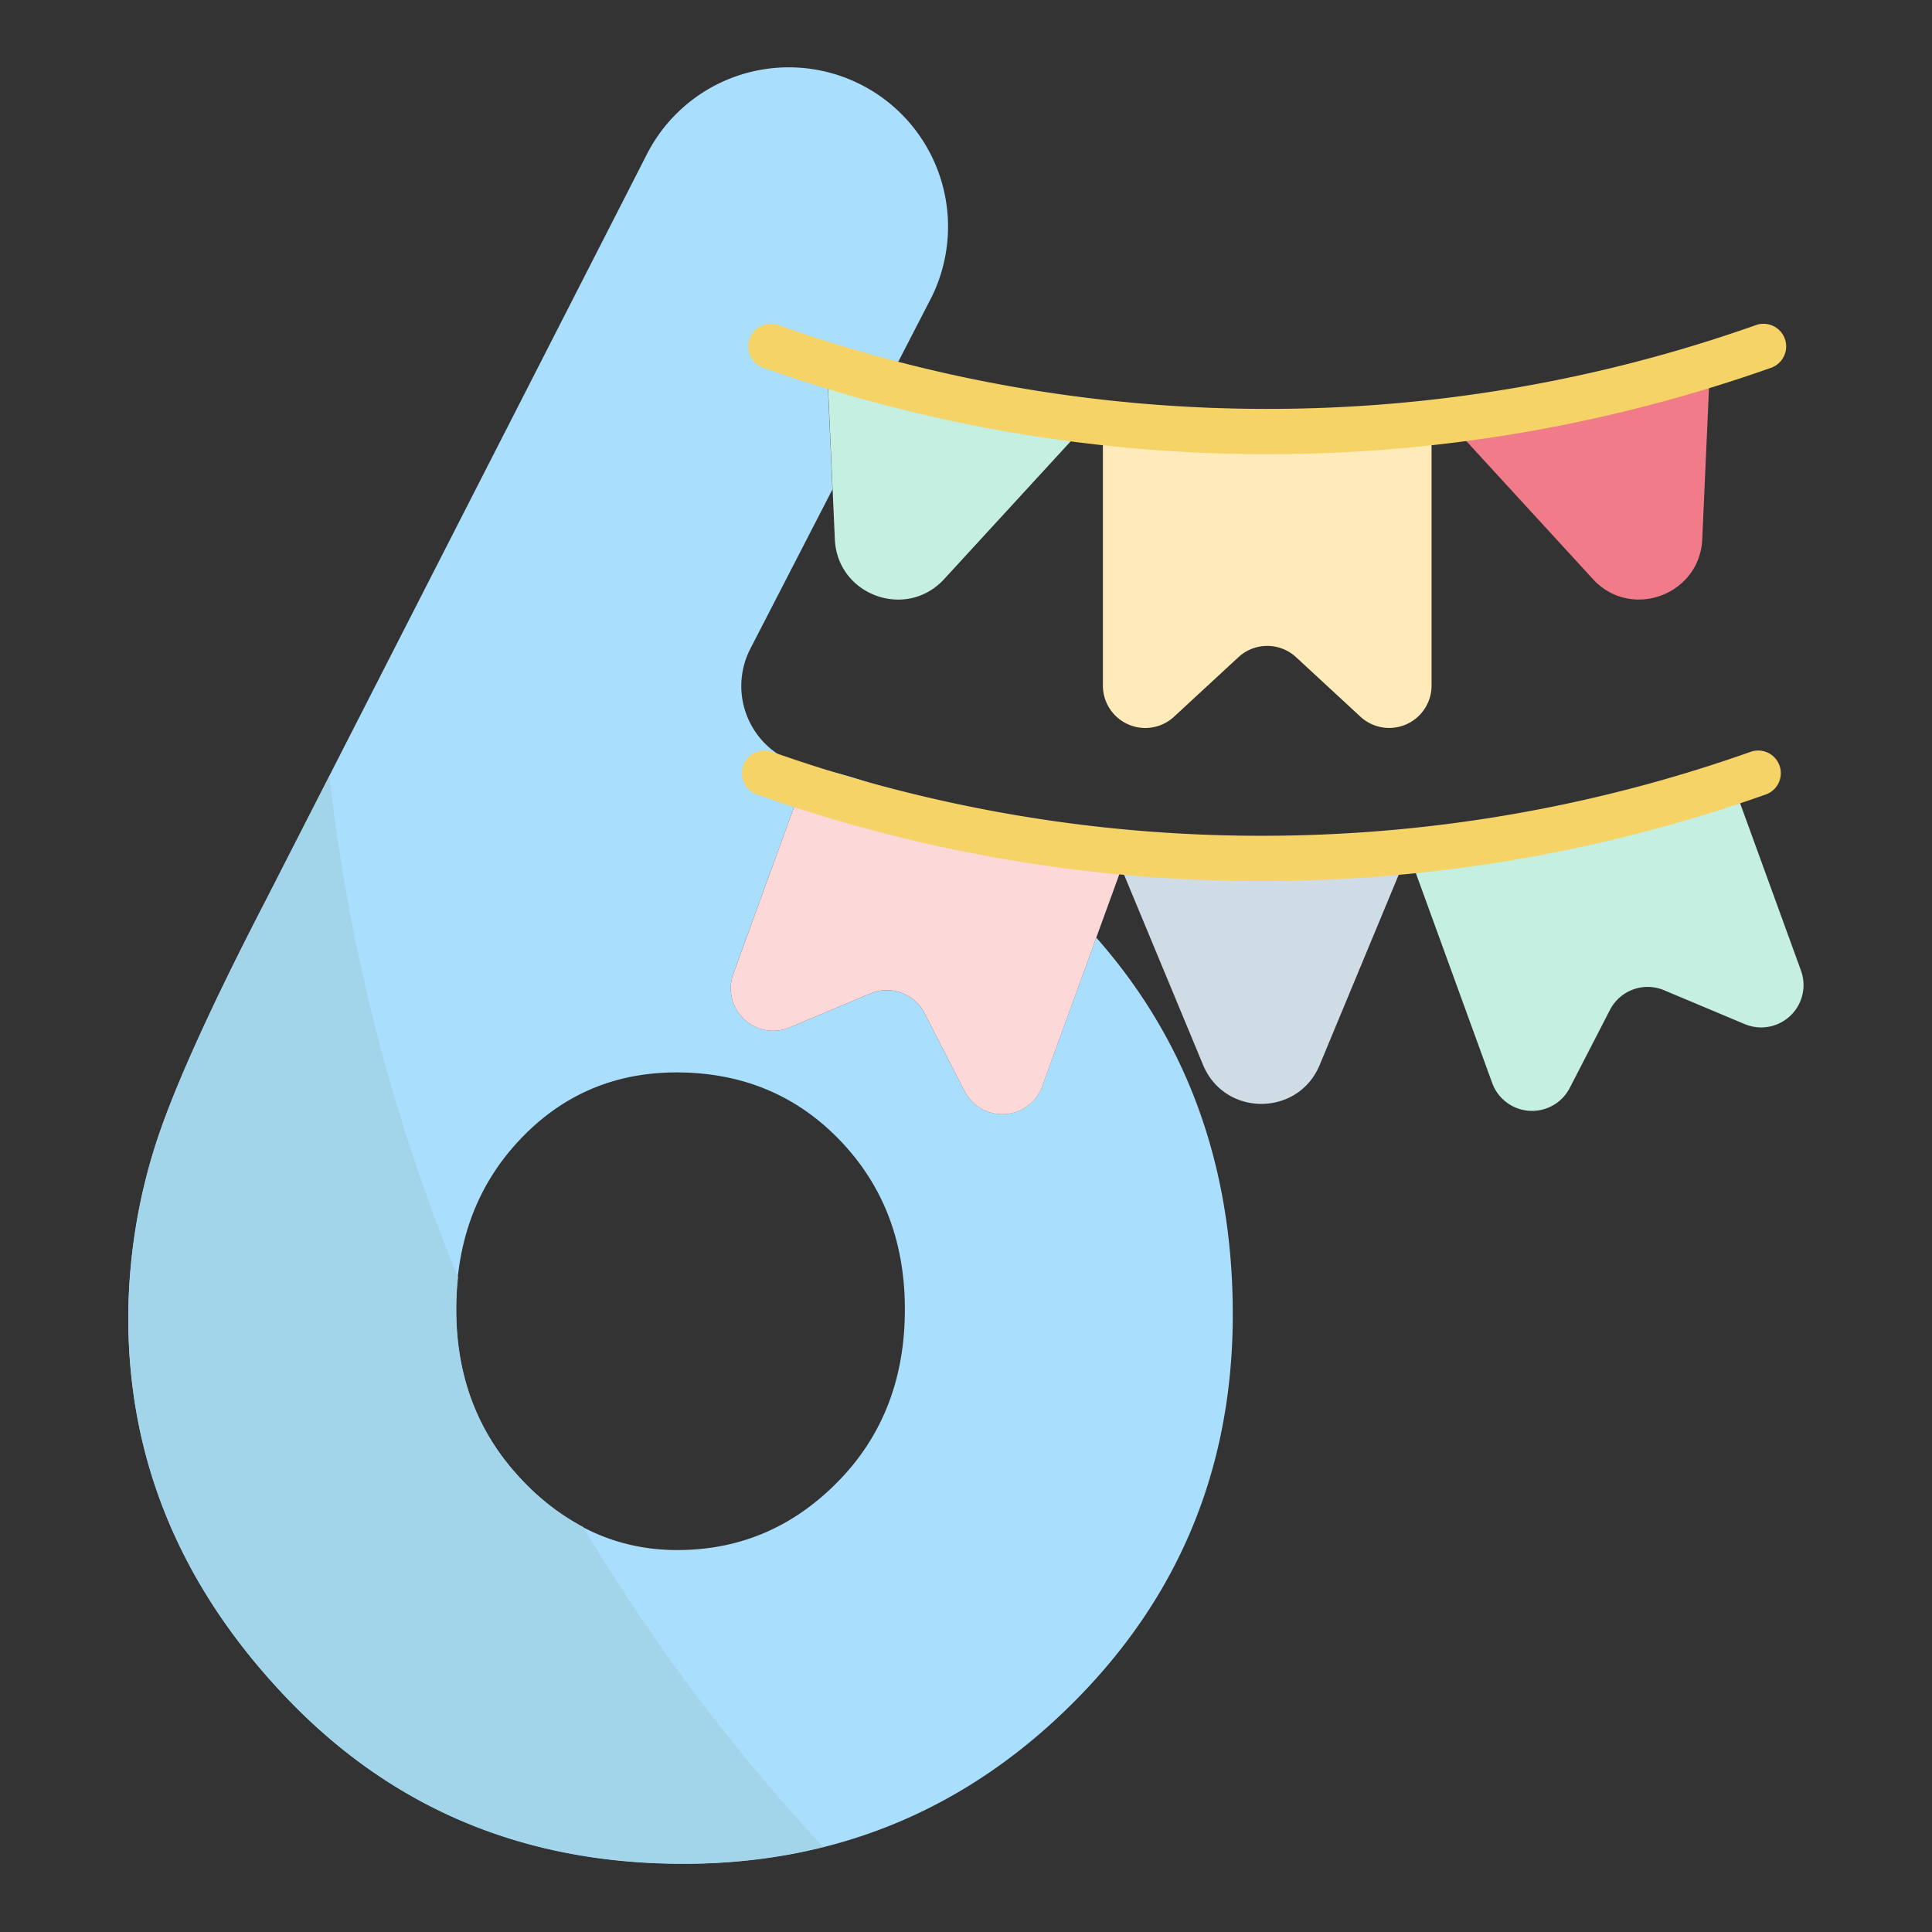 <svg height="512" viewBox="0 0 512 512" width="512" xmlns="http://www.w3.org/2000/svg"><rect x="0" y="0" width="512" height="512" fill="#333333" stroke="none"/><g id="_37.6" data-name="37.6"><path d="m290.52 248.47-14.34 39.39a11.23 11.23 0 0 1 -20.54 1.31l-10.64-20.67a11.23 11.23 0 0 0 -14.33-5.21l-21.43 9a11.24 11.24 0 0 1 -14.9-14.21l18.14-49.83a396.13 396.13 0 0 0 44.16 11.55 130.84 130.84 0 0 0 -42.87-16.8 21.62 21.62 0 0 1 -14.9-31.12l21.74-42.19-1.47-33c5 1.56 10.41 3.11 16.11 4.6l11.15-21.61a42.21 42.21 0 1 0 -75.11-38.53l-100.85 197.42q-23.47 45.36-30 67.24a152.1 152.1 0 0 0 -6.44 43.45q0 56.74 42 100.74t105.14 43.93q60.26 0 102.91-42.34t42.65-103.29q0-58.87-36.18-99.83zm-68.52 144.24q-17.76 18.07-42.5 18.07-23.47 0-41.07-18.39t-17.56-45.39q0-27 16.81-44.88t41.55-17.92q26 0 43.29 17.92t17.28 44.88q0 27.63-17.8 45.71z" fill="#a9defc"/><path d="m379.38 111.94v69.73a11.23 11.23 0 0 1 -18.86 8.25l-17.06-15.77a11.24 11.24 0 0 0 -15.25 0l-17.07 15.78a11.23 11.23 0 0 1 -18.86-8.25v-69.74a393.46 393.46 0 0 0 42.72 2.42 394.63 394.63 0 0 0 44.38-2.42z" fill="#ffebb9"/><path d="m288.72 111.53-38.48 41.91c-10.07 11-28.37 4.31-29-10.56l-2.06-46.16a395.88 395.88 0 0 0 69.54 14.81z" fill="#c5efe0"/><path d="m453.18 96.51-2.06 46.37c-.67 14.87-19 21.53-29 10.56l-38.54-42a394.71 394.71 0 0 0 69.6-14.93z" fill="#f17b89"/><path d="m298.74 225.89-22.55 62a11.24 11.24 0 0 1 -20.55 1.3l-10.64-20.69a11.23 11.23 0 0 0 -14.33-5.21l-21.43 9a11.23 11.23 0 0 1 -14.9-14.2l18.14-49.84a395.33 395.33 0 0 0 86.26 17.64z" fill="#fcd8d8"/><path d="m462.42 271.42-21.43-9a11.23 11.23 0 0 0 -14.33 5.21l-10.66 20.68a11.24 11.24 0 0 1 -20.55-1.3l-22.35-61.44a395.89 395.89 0 0 0 86-18.33l18.19 50a11.23 11.23 0 0 1 -14.87 14.18z" fill="#c5efe0"/><path d="m373.27 225.56-23.54 56.67c-5.71 13.75-25.18 13.75-30.9 0l-23.54-56.67c12.06 1.2 24.81 1.9 38.19 1.93a392.63 392.63 0 0 0 39.79-1.93z" fill="#cfdce5"/><path d="m218.17 489.47a151.92 151.92 0 0 1 -37 4.41q-63.17 0-105.17-43.88t-42-100.74a152.1 152.1 0 0 1 6.5-43.45q6.49-21.88 30-67.24l16.78-32.85a496.83 496.83 0 0 0 34.1 132.81 78.63 78.63 0 0 0 -.45 8.51q0 27 17.6 45.35a62.4 62.4 0 0 0 16 12.27 500.65 500.65 0 0 0 63.64 84.81z" fill="#a2d4ea"/><g fill="#f5d367"><path d="m335.84 120.36h-.84a400.24 400.24 0 0 1 -132.7-22.89 6 6 0 0 1 4-11.32 387.85 387.85 0 0 0 128.7 22.21h.8a387.77 387.77 0 0 0 129.55-22.21 6 6 0 0 1 4 11.32 399.86 399.86 0 0 1 -133.51 22.89z"/><path d="m334.29 233.49h-.82a399.83 399.83 0 0 1 -132.71-22.89 6 6 0 1 1 4-11.31 388.06 388.06 0 0 0 128.73 22.2h.8a388 388 0 0 0 129.51-22.2 6 6 0 1 1 4 11.31 399.9 399.9 0 0 1 -133.51 22.89z"/></g></g></svg>